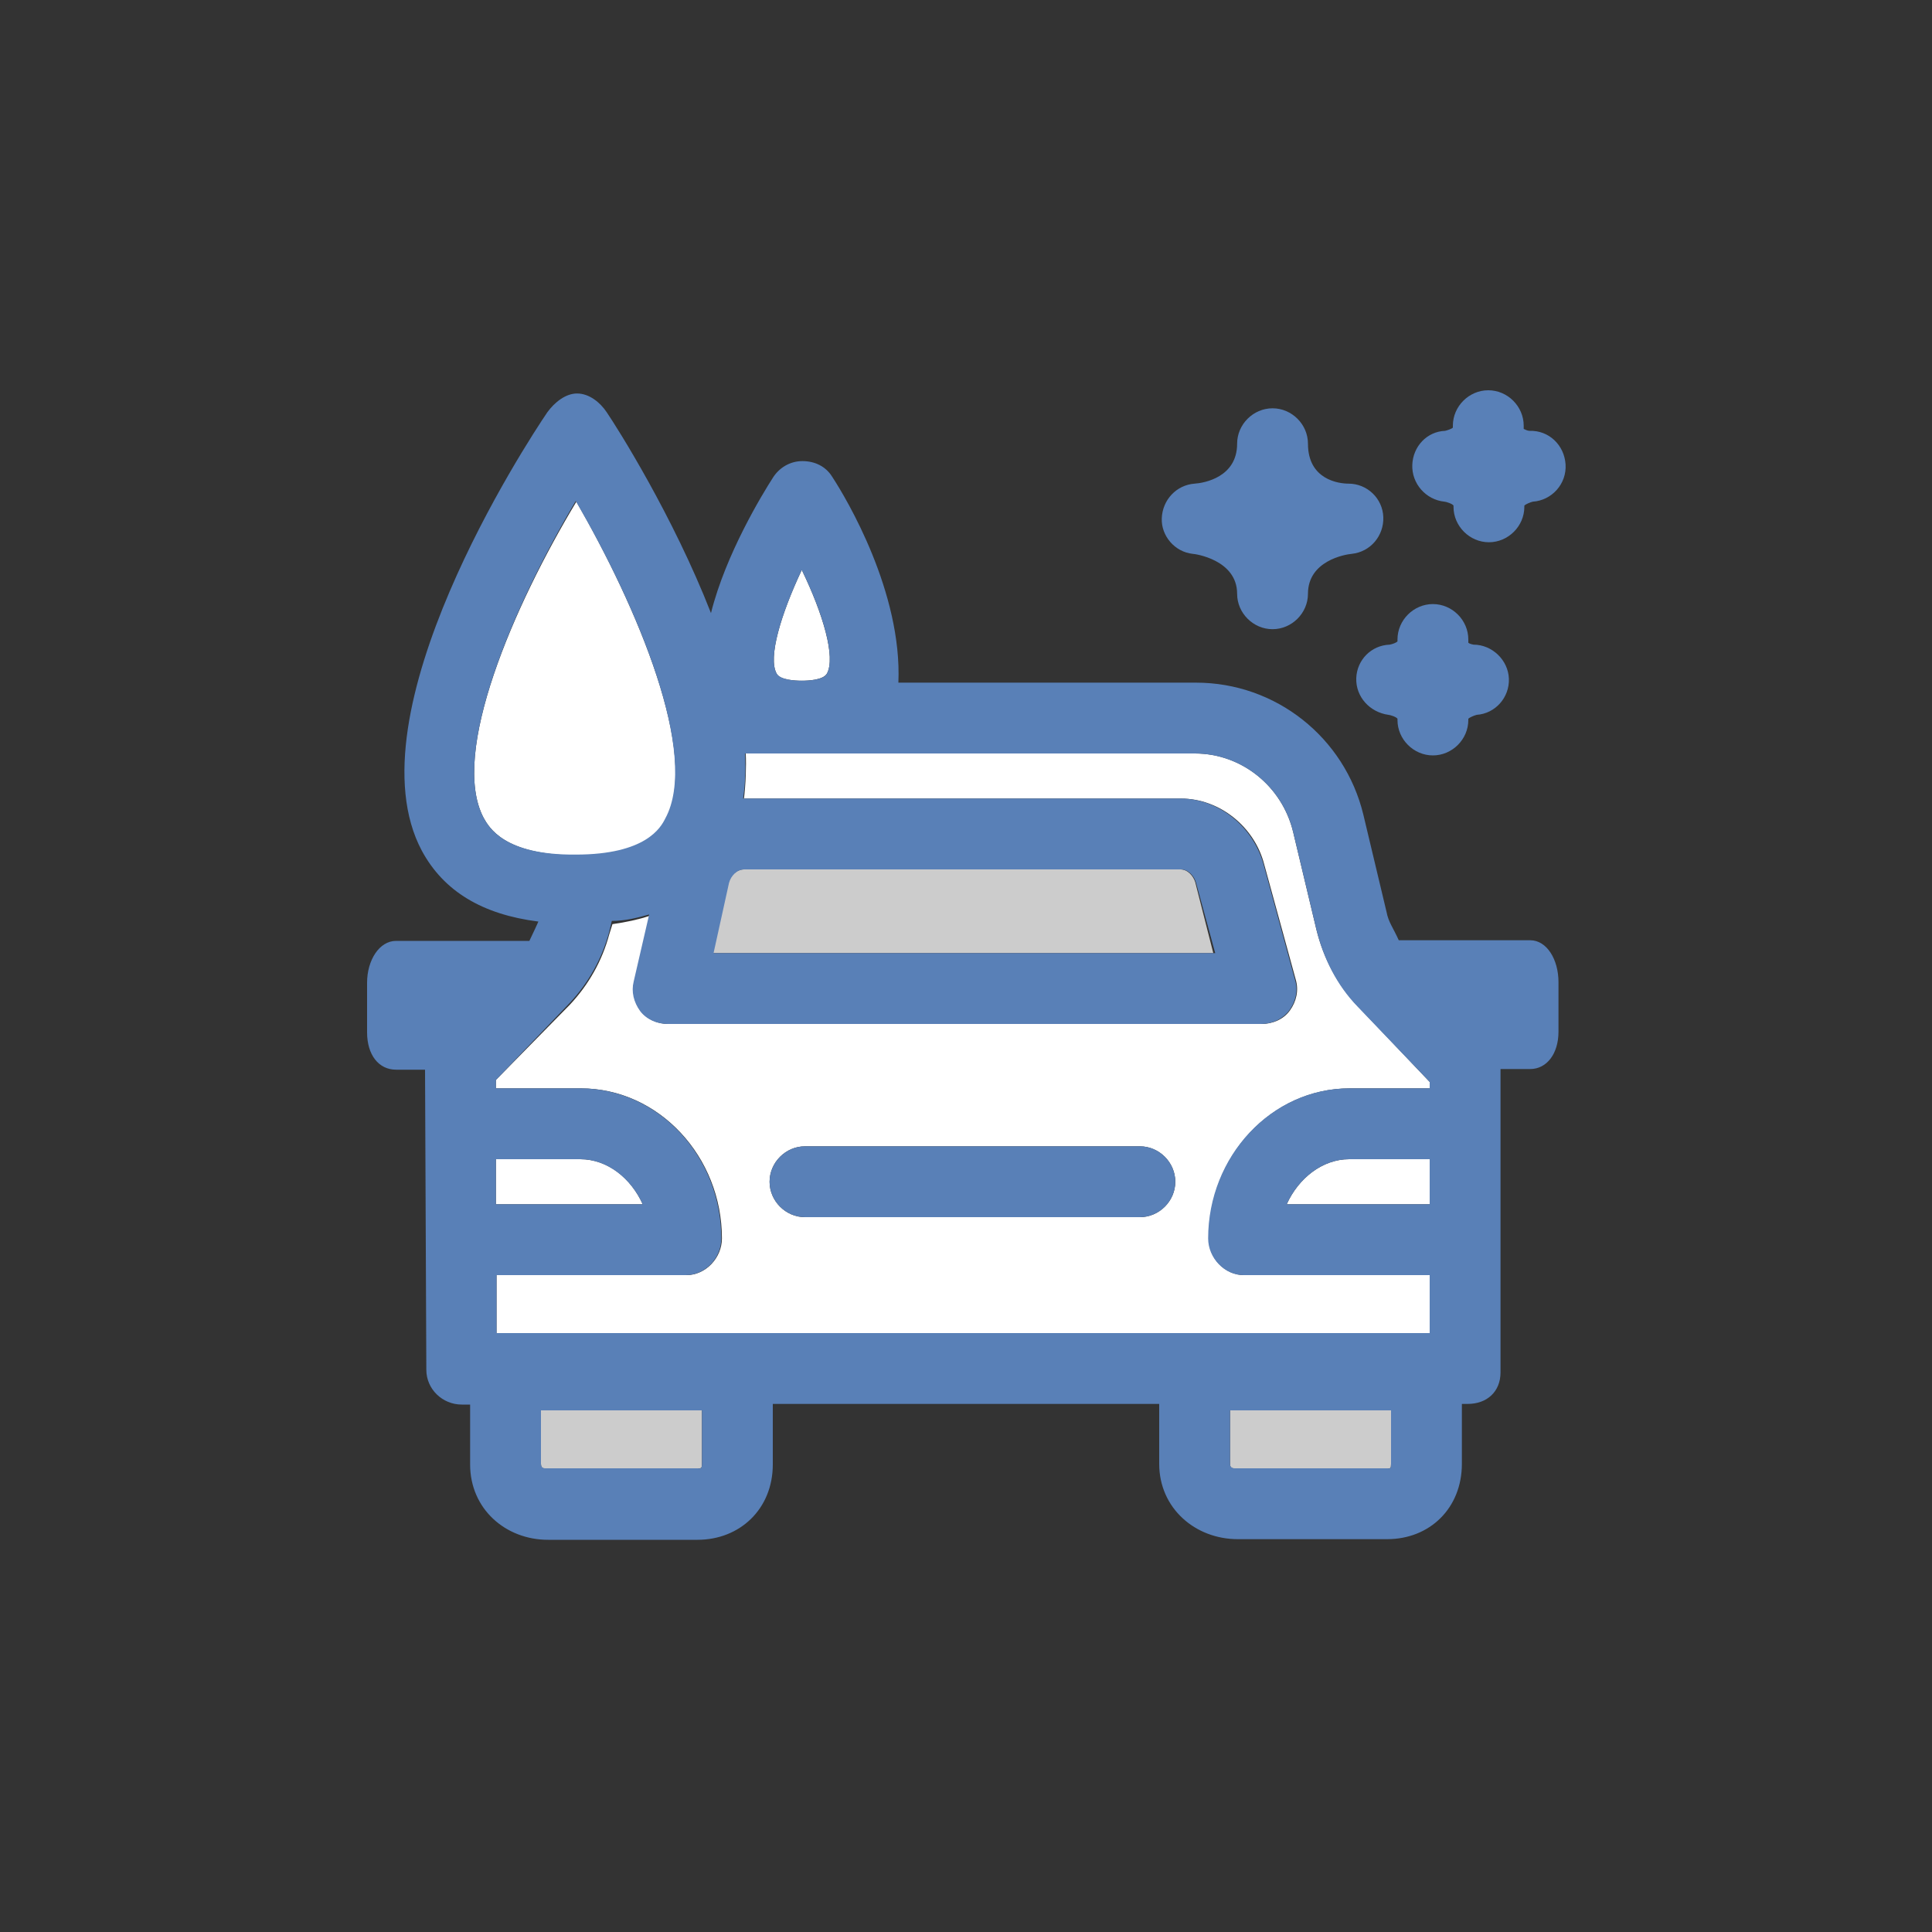 <?xml version="1.0" encoding="utf-8"?>
<!-- Generator: Adobe Illustrator 18.1.1, SVG Export Plug-In . SVG Version: 6.00 Build 0)  -->
<svg version="1.1" id="Layer_1" xmlns="http://www.w3.org/2000/svg" xmlns:xlink="http://www.w3.org/1999/xlink" x="0px" y="0px"
	 viewBox="0 0 300 300" enable-background="new 0 0 300 300" xml:space="preserve">
<rect x="0" y="0" width="300" height="300" fill="#333333" stroke="none"/>
<g>
	<path fill="#FFFFFF" d="M115.5,124.2c0,0,0-0.2,0.1-0.2h67.8c6,0,11.4,4.4,12.9,10.2l4.9,17.9c0.5,1.7,0.1,3.4-0.9,4.8
		c-1,1.4-2.7,2.1-4.4,2.1h-92.1c-1.7,0-3.3-0.7-4.3-2c-1-1.3-1.4-3-1-4.6l2.4-10.2c-1.8,0.6-3.7,1-5.8,1.3l-0.5,1.6
		c-1.1,4.1-3.2,7.8-6.1,10.9L77,167.7l0,1.3h13.2c12.1,0,21.9,10.6,21.9,23.3c0,3-2.5,5.7-5.5,5.7H77.1l0,9H222v-9h-28.8
		c-3,0-5.5-2.6-5.5-5.7c0-12.8,9.8-23.3,21.9-23.3H222v-1l-11.1-11.7c-3.2-3.3-5.4-7.5-6.5-12l-3.6-15.1c-1.7-7.1-8-12.2-15.2-12.2
		h-69.8C115.9,119,115.8,121.8,115.5,124.2z M177,189h-52c-3,0-5.5-2.5-5.5-5.5s2.5-5.5,5.5-5.5h52c3,0,5.5,2.5,5.5,5.5
		S180,189,177,189z"/>
	<path fill="#FFFFFF" d="M199.8,187H222v-7h-12.5C205.3,180,201.6,183,199.8,187z"/>
	<path fill="#FFFFFF" d="M90.1,180H77l0,7h22.8C98,183,94.4,180,90.1,180z"/>
	<path fill="#CCCCCC" d="M84,227.3c0,0.9,0.6,0.7,1.1,0.7h23.2c0.5,0,0.7,0.1,0.7-0.7V219H84V227.3z"/>
	<path fill="#CCCCCC" d="M191,227.3c0,0.9,0.7,0.7,1.2,0.7h23.2c0.5,0,0.6,0.1,0.6-0.7V219h-25V227.3z"/>
	<path fill="#CCCCCC" d="M185.6,137c-0.3-1-1.2-2-2.3-2h-67.8c-1.1,0-2.1,1-2.4,2.1l-2.6,10.9h77.9L185.6,137z"/>
	<path fill="#FFFFFF" d="M103.4,127.2c5.3-10-4.5-33-13.9-49.3C79.8,94,69.8,117,75.1,127c0.8,1.4,3.1,5.8,14.4,5.8
		C100.4,132.8,102.7,128.5,103.4,127.2z"/>
	<path fill="#FFFFFF" d="M120.6,104.6c0.5,1,2.9,1.1,3.9,1.1s3.3-0.1,3.9-1.1c1.4-2.5-0.6-9.3-3.9-16.1
		C121.3,95.3,119.2,102.1,120.6,104.6z"/>
	<g>
		<path fill="#5980B7" d="M237.6,146h-20.4c-0.9-2-1.6-2.8-1.9-4.4l-3.6-15.1c-2.9-12-13.6-20.5-26-20.5h-46.2
			c0.6-14-8-28.5-10.3-32c-1-1.6-2.7-2.4-4.6-2.4s-3.6,1-4.6,2.6c-1.6,2.5-7.3,11.8-9.6,21c-5.9-15.1-14.5-28.7-16.2-31.2
			c-1-1.5-2.7-2.9-4.6-2.9c0,0,0,0,0,0c-1.8,0-3.5,1.4-4.6,2.9c-3.2,4.7-30.8,46.9-19.5,68.1c3.4,6.3,9.4,9.9,18.1,11
			c0,0-0.9,2-1.4,3H61.5c-2.6,0-4.5,3-4.5,6.5v7.7c0,3.5,1.8,5.8,4.5,5.8H66l0.2,46.6c0,3,2.5,5.4,5.5,5.4H73v9.3
			c0,6.9,5.5,11.7,12.1,11.7h23.2c6.6,0,11.7-4.8,11.7-11.7V218h60v9.3c0,6.9,5.6,11.7,12.2,11.7h23.2c6.6,0,11.6-4.8,11.6-11.7V218
			h0.9c3,0,5.1-1.9,5.1-4.9v-36.4c0-0.5,0-10.7,0-10.7h0.4h4.2c2.6,0,4.4-2.4,4.4-5.8v-7.7C242,149,240.2,146,237.6,146z
			 M124.5,88.5c3.3,6.8,5.3,13.5,3.9,16.1c-0.5,1-2.9,1.1-3.9,1.1s-3.3-0.1-3.9-1.1C119.2,102.1,121.3,95.3,124.5,88.5z M222,187
			h-22.2c1.8-4,5.5-7,9.7-7H222V187z M115.6,116.2c0,0,0-0.1,0-0.1C115.6,116.1,115.6,116.1,115.6,116.2z M113.2,137.1
			c0.3-1.1,1.2-2.1,2.4-2.1h67.8c1.1,0,2,1,2.3,2l3,11h-77.9L113.2,137.1z M75.1,127c-5.3-10,4.7-33,14.3-49.2
			c9.5,16.3,19.3,39.4,13.9,49.3c-0.7,1.4-3,5.6-13.9,5.6C78.2,132.8,75.9,128.4,75.1,127z M77,180h13.1c4.2,0,7.9,3,9.7,7H77
			L77,180z M109,227.3c0,0.9-0.3,0.7-0.7,0.7H85.1c-0.5,0-1.1,0.1-1.1-0.7V219h25V227.3z M77.1,207l0-9h29.4c3,0,5.5-2.6,5.5-5.7
			c0-12.8-9.8-23.3-21.9-23.3H77l0-1.3l11.5-12c2.9-3.1,5-6.9,6.1-11L95,143c0,0,0,0,0,0c2.1,0,4-0.5,5.8-1l-2.4,10.4
			c-0.4,1.6,0,3.2,1,4.6c1,1.3,2.6,2,4.3,2h92.1c1.7,0,3.3-0.7,4.4-2.1c1-1.4,1.4-3.1,0.9-4.7l-4.9-18c-1.6-5.8-6.9-10.2-12.9-10.2
			h-67.8c0,0,0,0-0.1,0c0.3-2.2,0.4-4,0.3-7h69.8c7.3,0,13.6,5.1,15.3,12.2l3.6,15.1c1.1,4.5,3.2,8.7,6.4,12L222,168v1h-12.5
			c-12.1,0-21.9,10.6-21.9,23.3c0,3,2.5,5.7,5.5,5.7H222v9H77.1z M216,227.3c0,0.9-0.2,0.7-0.6,0.7h-23.2c-0.5,0-1.2,0.1-1.2-0.7
			V219h25V227.3z"/>
		<path fill="#5980B7" d="M177,178h-52c-3,0-5.5,2.5-5.5,5.5s2.5,5.5,5.5,5.5h52c3,0,5.5-2.5,5.5-5.5S180,178,177,178z"/>
		<path fill="#5980B7" d="M185.2,86c0.3,0,6.9,0.9,6.9,6.2c0,3,2.5,5.5,5.5,5.5s5.5-2.5,5.5-5.5c0-5.1,5.7-6.1,6.8-6.2
			c2.9-0.3,5-2.8,4.9-5.7c-0.1-2.9-2.5-5.2-5.4-5.2c-1.5,0-6.3-0.6-6.3-6.2c0-3-2.5-5.5-5.5-5.5s-5.5,2.5-5.5,5.5
			c0,5.2-5.1,6.1-6.6,6.2c-2.8,0.2-5,2.5-5.1,5.4C180.3,83.2,182.4,85.7,185.2,86z"/>
		<path fill="#5980B7" d="M210.6,105.3c-0.1,2.9,2.1,5.3,5,5.7c0.2,0,1.2,0.3,1.4,0.6c0,0,0,0.1,0,0.2c0,3,2.5,5.5,5.5,5.5
			s5.5-2.5,5.5-5.5c0-0.1,0-0.2,0-0.2c0.2-0.2,0.9-0.5,1.3-0.6c2.9-0.2,5.1-2.7,5-5.6c-0.1-2.9-2.6-5.3-5.5-5.3c0,0-0.6-0.1-0.8-0.3
			c0-0.1,0-0.2,0-0.5c0-3-2.5-5.5-5.5-5.5s-5.5,2.5-5.5,5.5c0,0.2,0,0.3,0,0.3c-0.2,0.2-0.7,0.4-1.2,0.5
			C212.9,100.2,210.7,102.5,210.6,105.3z"/>
		<path fill="#5980B7" d="M224.3,77.9c0.2,0,1.2,0.3,1.4,0.6c0,0,0,0.1,0,0.2c0,3,2.5,5.5,5.5,5.5s5.5-2.5,5.5-5.5
			c0-0.1,0-0.2,0-0.2c0.2-0.2,0.9-0.5,1.3-0.6c3-0.2,5.3-2.8,5.1-5.8c-0.2-3-2.6-5.3-5.6-5.2c-0.3,0-0.7-0.2-0.9-0.3
			c0-0.1,0-0.2,0-0.5c0-3-2.5-5.5-5.5-5.5s-5.5,2.5-5.5,5.5c0,0.2,0,0.3,0,0.3c-0.2,0.2-0.8,0.4-1.2,0.5c-2.8,0.1-5,2.4-5.1,5.3
			C219.2,75.1,221.4,77.6,224.3,77.9z"/>
	</g>
</g>
</svg>
